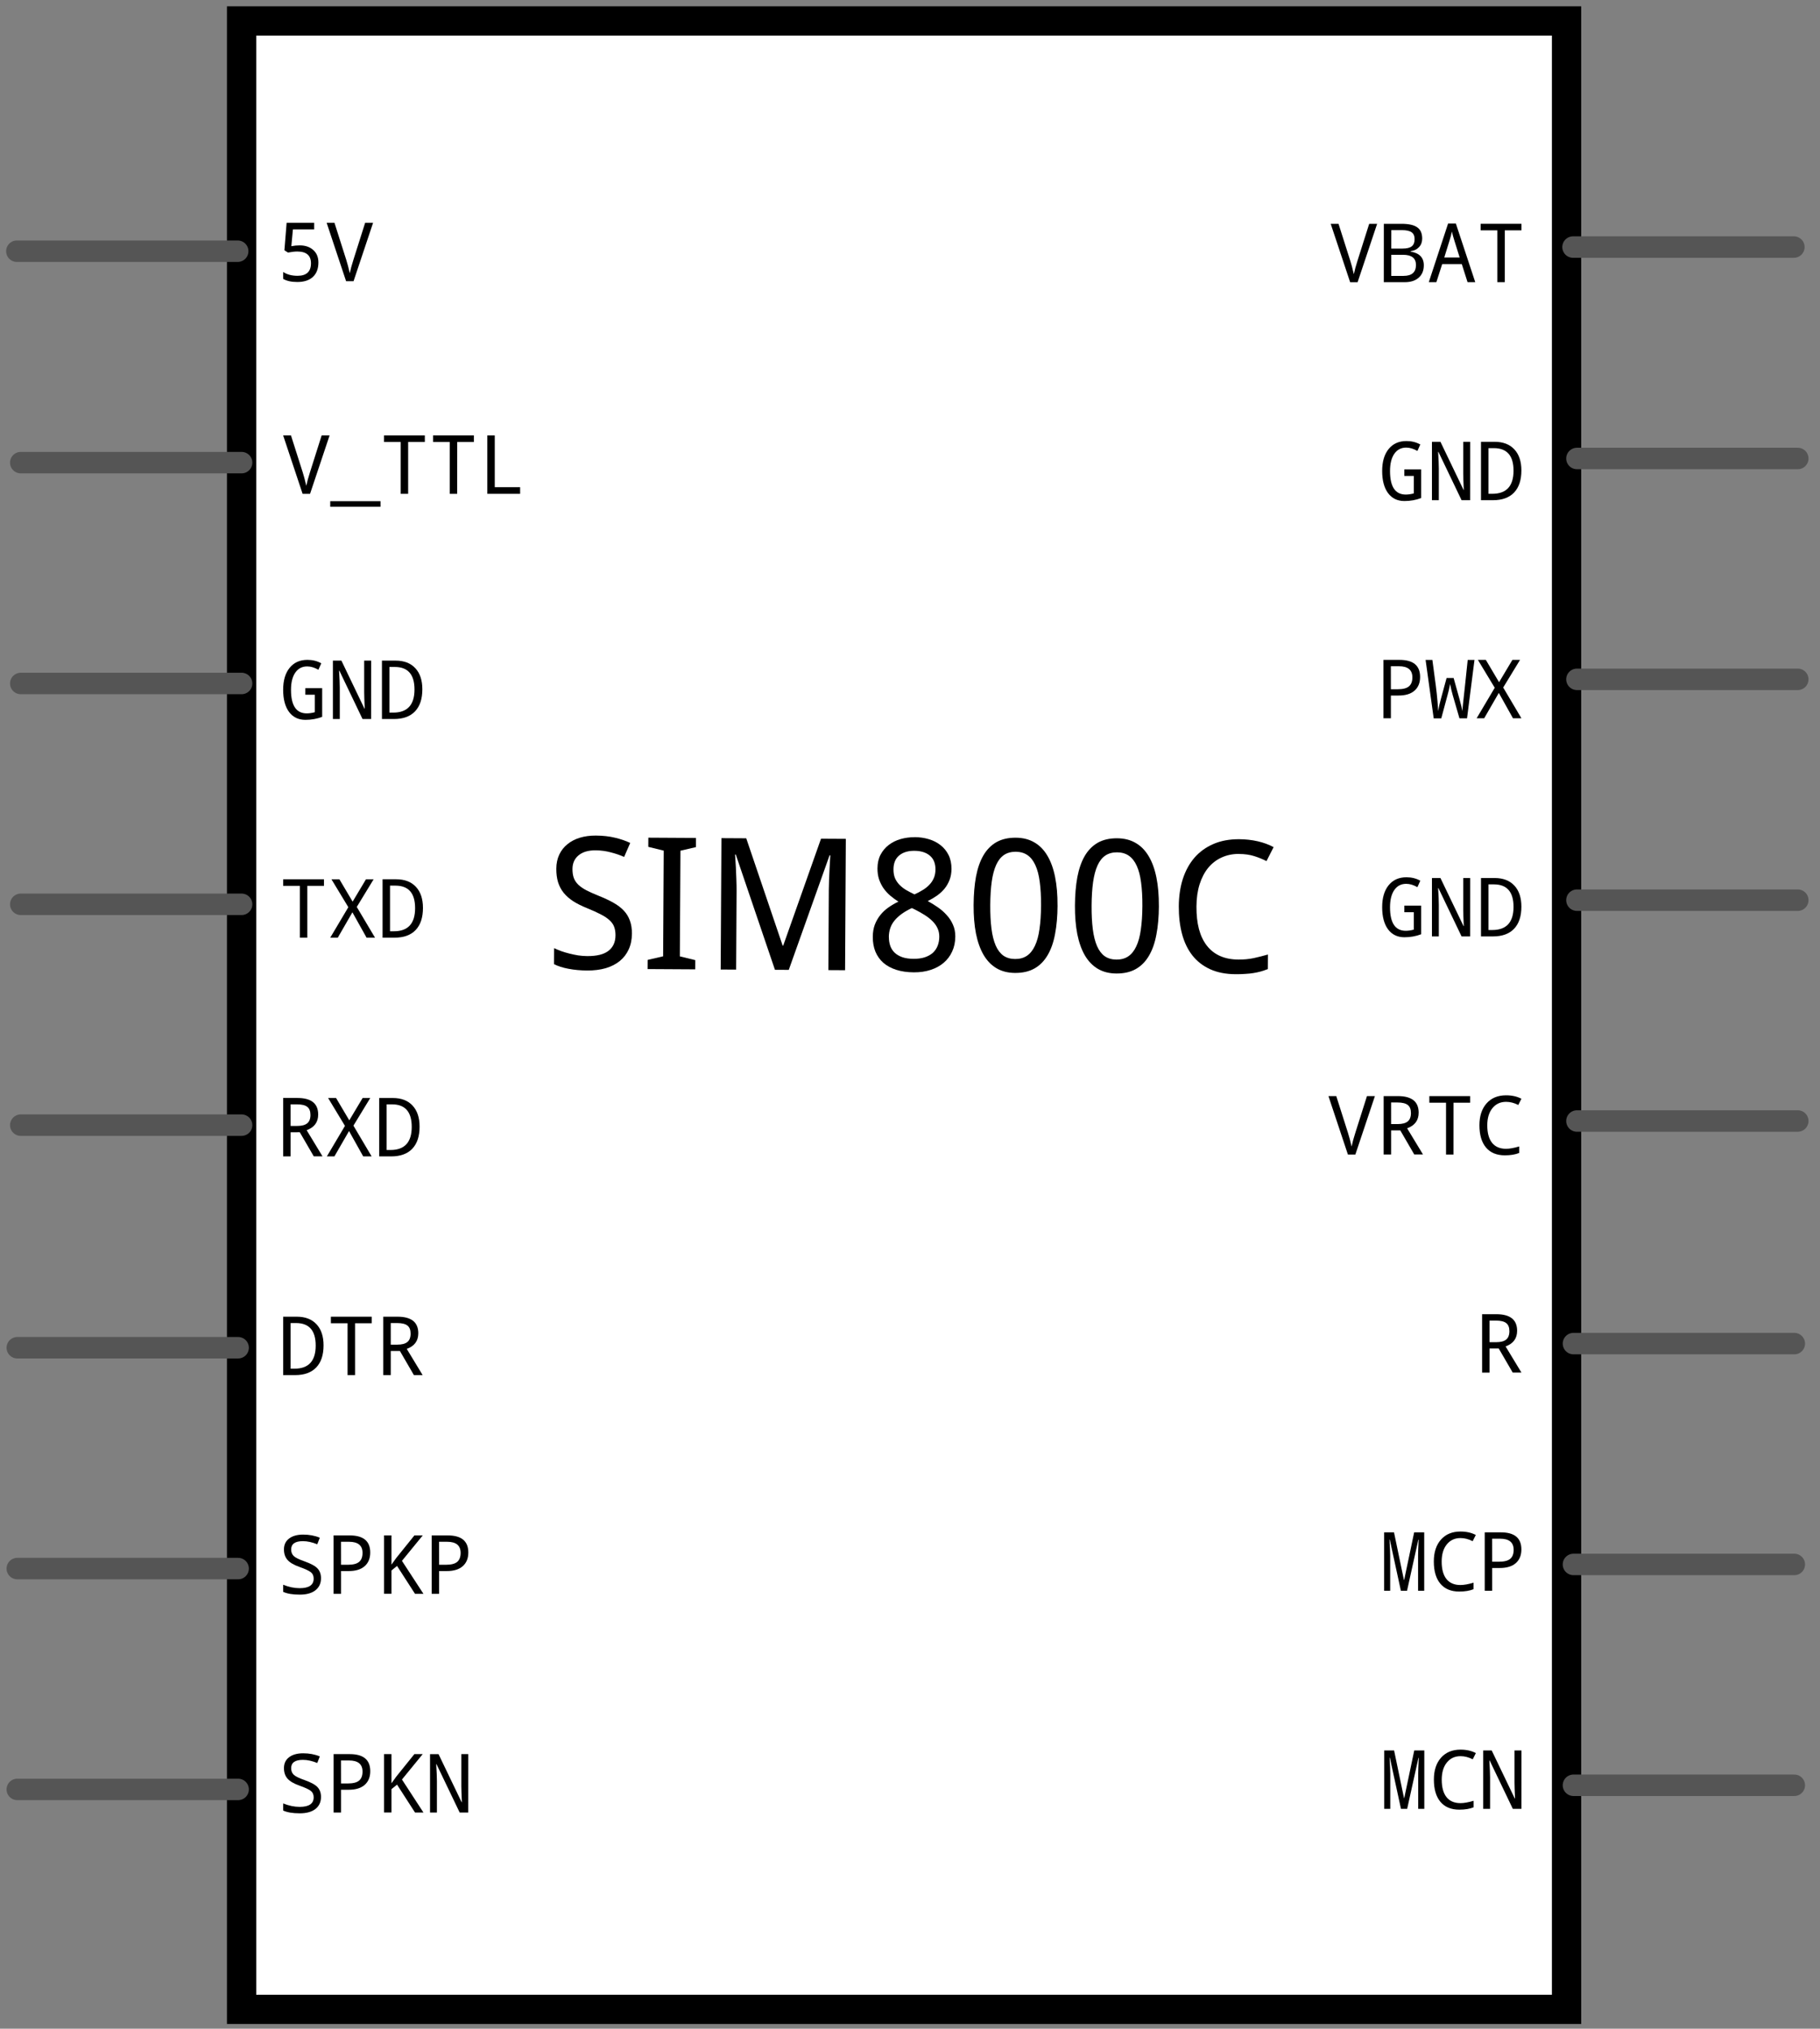 <?xml version="1.0" encoding="UTF-8" standalone="no"?>
<!-- Generator: Adobe Illustrator 15.0.2, SVG Export Plug-In . SVG Version: 6.00 Build 0)  -->

<svg
   xmlns:dc="http://purl.org/dc/elements/1.1/"
   xmlns:cc="http://creativecommons.org/ns#"
   xmlns:rdf="http://www.w3.org/1999/02/22-rdf-syntax-ns#"
   xmlns:svg="http://www.w3.org/2000/svg"
   xmlns="http://www.w3.org/2000/svg"
   xmlns:sodipodi="http://sodipodi.sourceforge.net/DTD/sodipodi-0.dtd"
   xmlns:inkscape="http://www.inkscape.org/namespaces/inkscape"
   version="1.2"
   id="Layer_1"
   x="0px"
   y="0px"
   width="15.7mm"
   height="17.5mm"
   viewBox="0 0 59.339 66.142"
   xml:space="preserve"
   sodipodi:docname="SIM800C_Schematic.svg"
   inkscape:version="0.92.4 (5da689c313, 2019-01-14)"><rect x="0" y="0" width="59.339" height="66.142" fill="#808080" stroke="none"/><defs
   id="defs109">
	
		
	
	
	
	
	

		
		
		
		
			
		
			
		
			
		
			
		
		
		
	
	
	
	
</defs><sodipodi:namedview
   pagecolor="#ffffff"
   bordercolor="#666666"
   borderopacity="1"
   objecttolerance="10"
   gridtolerance="10"
   guidetolerance="10"
   inkscape:pageopacity="0"
   inkscape:pageshadow="2"
   inkscape:window-width="1920"
   inkscape:window-height="1017"
   id="namedview107"
   showgrid="false"
   inkscape:snap-grids="false"
   inkscape:snap-to-guides="false"
   units="mm"
   inkscape:document-units="mm"
   showguides="true"
   inkscape:guide-bbox="true"
   inkscape:zoom="8.3164703"
   inkscape:cx="8.0659937"
   inkscape:cy="44.163795"
   inkscape:window-x="-8"
   inkscape:window-y="-8"
   inkscape:window-maximized="1"
   inkscape:current-layer="Layer_1"><sodipodi:guide
     position="22.245,78.399"
     orientation="0,1"
     id="guide1077"
     inkscape:locked="false" /></sodipodi:namedview>


<g
   id="g42"
   transform="translate(1.038,-27.134)">
			
				
		</g>
<g
   id="g2419"
   transform="translate(-0.361,-7.729)"><rect
     id="part_symbol"
     x="8.238"
     y="8.412"
     width="43.199"
     height="64.828"
     style="fill:#ffffff;stroke:#000000;stroke-width:0.955;stroke-linecap:round" /><g
     id="text101"
     style="font-size:6px;font-family:DroidSans"
     transform="rotate(0.325)"
     aria-label="SIM800C "><path
       id="path2190"
       style="font-size:6px;font-family:DroidSans"
       d="m 21.18,38.055 q 0,0.284 -0.103,0.51 -0.1,0.223 -0.287,0.378 -0.188,0.155 -0.457,0.237 -0.27,0.079 -0.606,0.079 -0.325,0 -0.609,-0.053 -0.281,-0.05 -0.472,-0.149 v -0.521 q 0.1,0.047 0.226,0.094 0.129,0.044 0.27,0.079 0.141,0.035 0.29,0.059 0.149,0.021 0.296,0.021 0.469,0 0.691,-0.176 0.226,-0.176 0.226,-0.504 0,-0.158 -0.044,-0.275 -0.041,-0.117 -0.149,-0.214 -0.105,-0.1 -0.284,-0.19 -0.179,-0.094 -0.451,-0.202 -0.261,-0.103 -0.454,-0.223 -0.19,-0.123 -0.316,-0.275 -0.123,-0.152 -0.185,-0.346 -0.059,-0.193 -0.059,-0.439 0,-0.258 0.094,-0.46 0.094,-0.202 0.264,-0.34 0.17,-0.141 0.404,-0.214 0.237,-0.073 0.521,-0.073 0.349,0 0.627,0.067 0.278,0.064 0.495,0.167 l -0.196,0.457 q -0.19,-0.085 -0.434,-0.146 -0.24,-0.064 -0.498,-0.064 -0.357,0 -0.554,0.167 -0.196,0.164 -0.196,0.445 0,0.167 0.044,0.29 0.044,0.12 0.146,0.22 0.103,0.097 0.27,0.185 0.17,0.085 0.416,0.182 0.267,0.105 0.466,0.217 0.202,0.111 0.337,0.252 0.135,0.141 0.202,0.325 0.07,0.185 0.07,0.437 z"
       inkscape:connector-curvature="0" /><path
       id="path2192"
       style="font-size:6px;font-family:DroidSans"
       d="M 23.251,39.201 H 21.698 v -0.299 l 0.504,-0.12 V 35.337 L 21.698,35.216 v -0.299 h 1.553 v 0.299 l -0.504,0.12 v 3.445 l 0.504,0.12 z"
       inkscape:connector-curvature="0" /><path
       id="path2194"
       style="font-size:6px;font-family:DroidSans"
       d="m 25.85,39.201 -1.298,-3.75 h -0.023 q 0.018,0.217 0.029,0.431 0.012,0.185 0.018,0.39 0.009,0.202 0.009,0.369 v 2.561 h -0.504 v -4.283 h 0.809 l 1.207,3.492 h 0.018 l 1.213,-3.492 h 0.809 v 4.283 h -0.545 v -2.599 q 0,-0.152 0.006,-0.349 0.006,-0.196 0.015,-0.375 0.012,-0.208 0.021,-0.422 h -0.023 l -1.31,3.744 z"
       inkscape:connector-curvature="0" /><path
       id="path2196"
       style="font-size:6px;font-family:DroidSans"
       d="m 30.379,34.85 q 0.246,0 0.463,0.064 0.22,0.064 0.384,0.193 0.167,0.129 0.264,0.322 0.097,0.193 0.097,0.451 0,0.196 -0.059,0.354 -0.059,0.158 -0.161,0.287 -0.103,0.126 -0.243,0.229 -0.141,0.1 -0.305,0.182 0.17,0.091 0.331,0.202 0.164,0.111 0.29,0.252 0.129,0.138 0.205,0.311 0.079,0.173 0.079,0.387 0,0.27 -0.1,0.489 -0.097,0.217 -0.275,0.369 -0.176,0.152 -0.425,0.234 -0.246,0.082 -0.545,0.082 -0.322,0 -0.574,-0.079 -0.249,-0.079 -0.422,-0.226 -0.17,-0.149 -0.261,-0.363 -0.088,-0.214 -0.088,-0.483 0,-0.22 0.064,-0.396 0.067,-0.176 0.179,-0.316 0.111,-0.141 0.264,-0.249 0.152,-0.108 0.322,-0.19 -0.144,-0.091 -0.27,-0.196 -0.126,-0.108 -0.22,-0.24 -0.091,-0.132 -0.146,-0.29 -0.053,-0.161 -0.053,-0.354 0,-0.255 0.097,-0.445 0.1,-0.193 0.267,-0.322 0.167,-0.129 0.384,-0.193 0.22,-0.064 0.457,-0.064 z m -0.82,3.264 q 0,0.155 0.047,0.287 0.047,0.129 0.146,0.223 0.1,0.091 0.252,0.144 0.152,0.05 0.363,0.05 0.205,0 0.36,-0.05 0.158,-0.053 0.264,-0.146 0.105,-0.097 0.158,-0.231 0.053,-0.135 0.053,-0.299 0,-0.152 -0.059,-0.275 -0.056,-0.123 -0.164,-0.229 -0.105,-0.105 -0.255,-0.199 -0.149,-0.094 -0.334,-0.185 l -0.088,-0.041 q -0.369,0.176 -0.557,0.404 -0.188,0.226 -0.188,0.548 z m 0.814,-2.818 q -0.311,0 -0.495,0.155 -0.182,0.155 -0.182,0.451 0,0.167 0.05,0.287 0.053,0.12 0.144,0.214 0.091,0.094 0.217,0.17 0.129,0.073 0.278,0.144 0.141,-0.064 0.264,-0.141 0.126,-0.076 0.217,-0.173 0.094,-0.097 0.146,-0.22 0.053,-0.123 0.053,-0.281 0,-0.296 -0.185,-0.451 -0.185,-0.155 -0.507,-0.155 z"
       inkscape:connector-curvature="0" /><path
       id="path2198"
       style="font-size:6px;font-family:DroidSans"
       d="m 35.052,37.053 q 0,0.519 -0.076,0.929 -0.073,0.41 -0.24,0.694 -0.164,0.284 -0.425,0.434 -0.261,0.149 -0.633,0.149 -0.346,0 -0.604,-0.149 -0.255,-0.149 -0.425,-0.434 -0.167,-0.284 -0.252,-0.694 -0.082,-0.41 -0.082,-0.929 0,-0.519 0.073,-0.929 0.076,-0.41 0.237,-0.691 0.164,-0.284 0.422,-0.434 0.261,-0.149 0.63,-0.149 0.349,0 0.606,0.149 0.258,0.146 0.428,0.431 0.17,0.281 0.255,0.691 0.085,0.41 0.085,0.932 z m -2.194,0 q 0,0.439 0.044,0.768 0.044,0.328 0.141,0.548 0.097,0.217 0.252,0.328 0.158,0.108 0.384,0.108 0.226,0 0.384,-0.108 0.158,-0.108 0.258,-0.325 0.103,-0.217 0.146,-0.545 0.047,-0.331 0.047,-0.773 0,-0.439 -0.047,-0.768 -0.044,-0.328 -0.146,-0.545 -0.1,-0.217 -0.258,-0.325 -0.158,-0.108 -0.384,-0.108 -0.226,0 -0.384,0.108 -0.155,0.108 -0.252,0.325 -0.097,0.217 -0.141,0.545 -0.044,0.328 -0.044,0.768 z"
       inkscape:connector-curvature="0" /><path
       id="path2200"
       style="font-size:6px;font-family:DroidSans"
       d="m 38.356,37.053 q 0,0.519 -0.076,0.929 -0.073,0.41 -0.24,0.694 -0.164,0.284 -0.425,0.434 -0.261,0.149 -0.633,0.149 -0.346,0 -0.604,-0.149 -0.255,-0.149 -0.425,-0.434 -0.167,-0.284 -0.252,-0.694 -0.082,-0.41 -0.082,-0.929 0,-0.519 0.073,-0.929 0.076,-0.41 0.237,-0.691 0.164,-0.284 0.422,-0.434 0.261,-0.149 0.63,-0.149 0.349,0 0.606,0.149 0.258,0.146 0.428,0.431 0.17,0.281 0.255,0.691 0.085,0.41 0.085,0.932 z m -2.194,0 q 0,0.439 0.044,0.768 0.044,0.328 0.141,0.548 0.097,0.217 0.252,0.328 0.158,0.108 0.384,0.108 0.226,0 0.384,-0.108 0.158,-0.108 0.258,-0.325 0.103,-0.217 0.146,-0.545 0.047,-0.331 0.047,-0.773 0,-0.439 -0.047,-0.768 -0.044,-0.328 -0.146,-0.545 -0.1,-0.217 -0.258,-0.325 -0.158,-0.108 -0.384,-0.108 -0.226,0 -0.384,0.108 -0.155,0.108 -0.252,0.325 -0.097,0.217 -0.141,0.545 -0.044,0.328 -0.044,0.768 z"
       inkscape:connector-curvature="0" /><path
       id="path2202"
       style="font-size:6px;font-family:DroidSans"
       d="m 40.961,35.337 q -0.313,0 -0.568,0.12 -0.255,0.117 -0.437,0.34 -0.179,0.223 -0.278,0.542 -0.097,0.319 -0.097,0.721 0,0.413 0.085,0.735 0.088,0.319 0.261,0.539 0.173,0.22 0.431,0.334 0.258,0.114 0.604,0.114 0.261,0 0.495,-0.05 0.234,-0.053 0.463,-0.12 v 0.475 q -0.114,0.044 -0.229,0.079 -0.114,0.032 -0.24,0.053 -0.123,0.021 -0.267,0.029 -0.141,0.012 -0.313,0.012 -0.48,0 -0.832,-0.158 -0.352,-0.158 -0.583,-0.448 -0.229,-0.29 -0.34,-0.697 -0.111,-0.407 -0.111,-0.902 0,-0.486 0.126,-0.891 0.129,-0.404 0.375,-0.694 0.249,-0.29 0.615,-0.451 0.366,-0.161 0.841,-0.161 0.316,0 0.604,0.064 0.287,0.064 0.519,0.188 l -0.229,0.457 q -0.185,-0.094 -0.401,-0.161 -0.217,-0.067 -0.492,-0.067 z"
       inkscape:connector-curvature="0" /></g><g
     id="g1036"><line
       x1="1.038"
       y1="30.012"
       x2="8.238"
       y2="30.012"
       id="line28"
       style="fill:none;stroke:#555555;stroke-width:0.7;stroke-linecap:round;stroke-linejoin:round" /><line
       x1="1.038"
       y1="22.812"
       x2="8.238"
       y2="22.812"
       id="line30"
       style="fill:none;stroke:#555555;stroke-width:0.7;stroke-linecap:round;stroke-linejoin:round" /><line
       x1="1.038"
       y1="44.412"
       x2="8.238"
       y2="44.412"
       id="line32"
       style="fill:none;stroke:#555555;stroke-width:0.7;stroke-linecap:round;stroke-linejoin:round" /><line
       x1="1.038"
       y1="37.212"
       x2="8.238"
       y2="37.212"
       id="line34"
       style="fill:none;stroke:#555555;stroke-width:0.7;stroke-linecap:round;stroke-linejoin:round" /><line
       x1="0.911"
       y1="15.919"
       x2="8.111"
       y2="15.919"
       id="line30-6"
       style="fill:none;stroke:#555555;stroke-width:0.7;stroke-linecap:round;stroke-linejoin:round" /><line
       x1="0.925"
       y1="51.669"
       x2="8.125"
       y2="51.669"
       id="line28-8"
       style="fill:none;stroke:#555555;stroke-width:0.7;stroke-linecap:round;stroke-linejoin:round" /><line
       x1="0.925"
       y1="66.069"
       x2="8.125"
       y2="66.069"
       id="line32-6"
       style="fill:none;stroke:#555555;stroke-width:0.7;stroke-linecap:round;stroke-linejoin:round" /><line
       x1="0.925"
       y1="58.869"
       x2="8.125"
       y2="58.869"
       id="line34-7"
       style="fill:none;stroke:#555555;stroke-width:0.7;stroke-linecap:round;stroke-linejoin:round" /></g><g
     id="g1036-0"
     transform="translate(50.737,-0.135)"><line
       x1="1.038"
       y1="30.012"
       x2="8.238"
       y2="30.012"
       id="line28-0"
       style="fill:none;stroke:#555555;stroke-width:0.7;stroke-linecap:round;stroke-linejoin:round" /><line
       x1="1.038"
       y1="22.812"
       x2="8.238"
       y2="22.812"
       id="line30-7"
       style="fill:none;stroke:#555555;stroke-width:0.7;stroke-linecap:round;stroke-linejoin:round" /><line
       x1="1.038"
       y1="44.412"
       x2="8.238"
       y2="44.412"
       id="line32-8"
       style="fill:none;stroke:#555555;stroke-width:0.7;stroke-linecap:round;stroke-linejoin:round" /><line
       x1="1.038"
       y1="37.212"
       x2="8.238"
       y2="37.212"
       id="line34-0"
       style="fill:none;stroke:#555555;stroke-width:0.7;stroke-linecap:round;stroke-linejoin:round" /><line
       x1="0.911"
       y1="15.919"
       x2="8.111"
       y2="15.919"
       id="line30-6-5"
       style="fill:none;stroke:#555555;stroke-width:0.7;stroke-linecap:round;stroke-linejoin:round" /><line
       x1="0.925"
       y1="51.669"
       x2="8.125"
       y2="51.669"
       id="line28-8-6"
       style="fill:none;stroke:#555555;stroke-width:0.7;stroke-linecap:round;stroke-linejoin:round" /><line
       x1="0.925"
       y1="66.069"
       x2="8.125"
       y2="66.069"
       id="line32-6-1"
       style="fill:none;stroke:#555555;stroke-width:0.7;stroke-linecap:round;stroke-linejoin:round" /><line
       x1="0.925"
       y1="58.869"
       x2="8.125"
       y2="58.869"
       id="line34-7-0"
       style="fill:none;stroke:#555555;stroke-width:0.7;stroke-linecap:round;stroke-linejoin:round" /></g><g
     transform="translate(-0.481)"
     id="g1277"><g
       id="text1081"
       style="font-style:normal;font-variant:normal;font-weight:normal;font-stretch:normal;font-size:2.667px;line-height:1.25;font-family:'Droid Sans Mono';-inkscape-font-specification:'Droid Sans Mono, Normal';font-variant-ligatures:normal;font-variant-caps:normal;font-variant-numeric:normal;font-feature-settings:normal;text-align:start;letter-spacing:0px;word-spacing:0px;writing-mode:lr-tb;text-anchor:start;fill:#000000;fill-opacity:1;stroke:none"
       aria-label="GND"><path
         id="path2205"
         d="m 46.629,23.032 h 0.549 v 0.934 q -0.254,0.098 -0.547,0.098 -0.341,0 -0.534,-0.259 -0.191,-0.26 -0.191,-0.721 0,-0.457 0.211,-0.716 0.211,-0.26 0.581,-0.26 0.25,0 0.451,0.112 l -0.094,0.211 q -0.19,-0.109 -0.365,-0.109 -0.25,0 -0.389,0.203 -0.139,0.202 -0.139,0.562 0,0.766 0.513,0.766 0.126,0 0.263,-0.038 V 23.245 h -0.309 z"
         inkscape:connector-curvature="0" /><path
         id="path2207"
         d="m 48.775,24.037 h -0.28 l -0.755,-1.576 h -0.01 q 0.023,0.361 0.023,0.543 v 1.033 H 47.529 V 22.133 h 0.277 l 0.753,1.568 h 0.008 q -0.018,-0.395 -0.018,-0.526 V 22.133 h 0.227 z"
         inkscape:connector-curvature="0" /><path
         id="path2209"
         d="M 49.128,24.037 V 22.133 h 0.445 q 0.413,0 0.642,0.246 0.23,0.246 0.23,0.688 0,0.47 -0.238,0.72 -0.238,0.25 -0.688,0.25 z m 0.243,-1.697 v 1.488 h 0.125 q 0.693,0 0.693,-0.754 0,-0.734 -0.642,-0.734 z"
         inkscape:connector-curvature="0" /></g><g
       id="text1081-4"
       style="font-style:normal;font-variant:normal;font-weight:normal;font-stretch:normal;font-size:2.667px;line-height:1.25;font-family:'Droid Sans Mono';-inkscape-font-specification:'Droid Sans Mono, Normal';font-variant-ligatures:normal;font-variant-caps:normal;font-variant-numeric:normal;font-feature-settings:normal;text-align:start;letter-spacing:0px;word-spacing:0px;writing-mode:lr-tb;text-anchor:start;fill:#000000;fill-opacity:1;stroke:none"
       aria-label="VBAT"><path
         id="path2212"
         d="m 45.483,15.026 h 0.259 l -0.637,1.904 h -0.243 l -0.634,-1.904 h 0.255 l 0.384,1.207 q 0.053,0.165 0.115,0.435 0.04,-0.189 0.121,-0.443 z"
         inkscape:connector-curvature="0" /><path
         id="path2214"
         d="m 45.96,15.026 h 0.573 q 0.357,0 0.517,0.115 0.161,0.113 0.161,0.367 0,0.167 -0.103,0.277 -0.102,0.111 -0.276,0.134 v 0.013 q 0.432,0.07 0.432,0.445 0,0.258 -0.167,0.405 -0.165,0.147 -0.452,0.147 h -0.686 z m 0.243,0.807 h 0.37 q 0.203,0 0.296,-0.072 0.094,-0.072 0.094,-0.237 0,-0.156 -0.1,-0.224 -0.099,-0.068 -0.315,-0.068 h -0.344 z m 0,0.203 v 0.688 h 0.4 q 0.405,0 0.405,-0.357 0,-0.331 -0.422,-0.331 z"
         inkscape:connector-curvature="0" /><path
         id="path2216"
         d="m 48.69,16.929 -0.188,-0.59 h -0.639 l -0.19,0.59 h -0.247 l 0.629,-1.911 h 0.254 l 0.632,1.911 z m -0.257,-0.805 -0.173,-0.552 q -0.051,-0.161 -0.081,-0.294 -0.026,0.129 -0.06,0.238 l -0.188,0.608 z"
         inkscape:connector-curvature="0" /><path
         id="path2218"
         d="m 49.903,16.929 h -0.243 v -1.69 h -0.544 v -0.214 h 1.331 v 0.214 h -0.543 z"
         inkscape:connector-curvature="0" /></g><g
       id="text1081-6"
       style="font-style:normal;font-variant:normal;font-weight:normal;font-stretch:normal;font-size:2.667px;line-height:1.25;font-family:'Droid Sans Mono';-inkscape-font-specification:'Droid Sans Mono, Normal';font-variant-ligatures:normal;font-variant-caps:normal;font-variant-numeric:normal;font-feature-settings:normal;text-align:start;letter-spacing:0px;word-spacing:0px;writing-mode:lr-tb;text-anchor:start;fill:#000000;fill-opacity:1;stroke:none"
       aria-label="PWX"><path
         id="path2221"
         d="m 46.19,30.406 v 0.741 h -0.242 v -1.904 h 0.526 q 0.669,0 0.669,0.557 0,0.285 -0.181,0.445 -0.18,0.16 -0.523,0.16 z m 0,-0.206 h 0.221 q 0.258,0 0.368,-0.094 0.112,-0.094 0.112,-0.293 0,-0.363 -0.44,-0.363 h -0.262 z"
         inkscape:connector-curvature="0" /><path
         id="path2223"
         d="m 48.006,29.835 h 0.23 l 0.189,0.678 q 0.079,0.285 0.094,0.4 0.003,-0.069 0.085,-0.806 l 0.091,-0.863 h 0.221 l -0.243,1.904 h -0.247 l -0.219,-0.755 q -0.052,-0.18 -0.086,-0.367 -0.042,0.225 -0.085,0.37 l -0.203,0.753 h -0.247 l -0.264,-1.904 h 0.221 l 0.115,0.863 q 0.03,0.229 0.052,0.492 0.022,0.263 0.022,0.314 0.031,-0.197 0.091,-0.406 z"
         inkscape:connector-curvature="0" /><path
         id="path2225"
         d="m 50.446,31.147 h -0.275 l -0.462,-0.827 -0.477,0.827 h -0.246 l 0.59,-0.995 -0.549,-0.909 h 0.259 l 0.431,0.728 0.435,-0.728 h 0.249 l -0.549,0.901 z"
         inkscape:connector-curvature="0" /></g><g
       id="text1081-6-7"
       style="font-style:normal;font-variant:normal;font-weight:normal;font-stretch:normal;font-size:2.667px;line-height:1.25;font-family:'Droid Sans Mono';-inkscape-font-specification:'Droid Sans Mono, Normal';font-variant-ligatures:normal;font-variant-caps:normal;font-variant-numeric:normal;font-feature-settings:normal;text-align:start;letter-spacing:0px;word-spacing:0px;writing-mode:lr-tb;text-anchor:start;fill:#000000;fill-opacity:1;stroke:none"
       aria-label="GND"><path
         id="path2228"
         d="m 46.629,37.254 h 0.549 v 0.934 q -0.254,0.098 -0.547,0.098 -0.341,0 -0.534,-0.259 -0.191,-0.26 -0.191,-0.721 0,-0.457 0.211,-0.716 0.211,-0.26 0.581,-0.26 0.25,0 0.451,0.112 l -0.094,0.211 q -0.19,-0.109 -0.365,-0.109 -0.25,0 -0.389,0.203 -0.139,0.202 -0.139,0.562 0,0.766 0.513,0.766 0.126,0 0.263,-0.038 v -0.568 h -0.309 z"
         inkscape:connector-curvature="0" /><path
         id="path2230"
         d="m 48.775,38.259 h -0.28 l -0.755,-1.576 h -0.01 q 0.023,0.361 0.023,0.543 v 1.033 h -0.224 v -1.904 h 0.277 l 0.753,1.568 h 0.008 q -0.018,-0.395 -0.018,-0.526 v -1.042 h 0.227 z"
         inkscape:connector-curvature="0" /><path
         id="path2232"
         d="m 49.128,38.259 v -1.904 h 0.445 q 0.413,0 0.642,0.246 0.23,0.246 0.23,0.688 0,0.47 -0.238,0.72 -0.238,0.25 -0.688,0.25 z m 0.243,-1.697 v 1.488 h 0.125 q 0.693,0 0.693,-0.754 0,-0.734 -0.642,-0.734 z"
         inkscape:connector-curvature="0" /></g><g
       id="text1081-6-7-7"
       style="font-style:normal;font-variant:normal;font-weight:normal;font-stretch:normal;font-size:2.667px;line-height:1.25;font-family:'Droid Sans Mono';-inkscape-font-specification:'Droid Sans Mono, Normal';font-variant-ligatures:normal;font-variant-caps:normal;font-variant-numeric:normal;font-feature-settings:normal;text-align:start;letter-spacing:0px;word-spacing:0px;writing-mode:lr-tb;text-anchor:start;fill:#000000;fill-opacity:1;stroke:none"
       inkscape:transform-center-x="-3.8477862"
       aria-label="VRTC"><path
         id="path2235"
         d="m 45.41,43.466 h 0.259 l -0.637,1.904 h -0.243 l -0.634,-1.904 h 0.255 l 0.384,1.207 q 0.053,0.165 0.115,0.435 0.04,-0.189 0.121,-0.443 z"
         inkscape:connector-curvature="0" /><path
         id="path2237"
         d="m 46.197,44.583 v 0.786 h -0.243 v -1.904 h 0.465 q 0.677,0 0.677,0.54 0,0.374 -0.376,0.51 l 0.517,0.853 h -0.285 l -0.456,-0.786 z m 0,-0.206 h 0.214 q 0.223,0 0.328,-0.086 0.105,-0.086 0.105,-0.273 0,-0.184 -0.104,-0.264 -0.104,-0.081 -0.336,-0.081 h -0.207 z"
         inkscape:connector-curvature="0" /><path
         id="path2239"
         d="m 48.231,45.37 h -0.243 V 43.68 h -0.544 v -0.214 h 1.331 v 0.214 h -0.543 z"
         inkscape:connector-curvature="0" /><path
         id="path2241"
         d="m 50.373,45.108 v 0.211 q -0.19,0.077 -0.466,0.077 -0.402,0 -0.616,-0.255 -0.214,-0.255 -0.214,-0.725 0,-0.451 0.233,-0.714 0.233,-0.263 0.637,-0.263 0.286,0 0.499,0.112 l -0.102,0.203 q -0.201,-0.102 -0.397,-0.102 -0.28,0 -0.447,0.207 -0.167,0.206 -0.167,0.559 0,0.374 0.156,0.57 0.156,0.195 0.457,0.195 0.169,0 0.426,-0.076 z"
         inkscape:connector-curvature="0" /></g><g
       id="text1081-6-7-7-5"
       style="font-style:normal;font-variant:normal;font-weight:normal;font-stretch:normal;font-size:2.667px;line-height:1.25;font-family:'Droid Sans Mono';-inkscape-font-specification:'Droid Sans Mono, Normal';font-variant-ligatures:normal;font-variant-caps:normal;font-variant-numeric:normal;font-feature-settings:normal;text-align:start;letter-spacing:0px;word-spacing:0px;writing-mode:lr-tb;text-anchor:start;fill:#000000;fill-opacity:1;stroke:none"
       inkscape:transform-center-x="-3.8477862"
       aria-label="R"><path
         id="path2244"
         d="m 49.407,51.694 v 0.786 h -0.243 v -1.904 h 0.465 q 0.677,0 0.677,0.54 0,0.374 -0.376,0.51 l 0.517,0.853 h -0.285 l -0.456,-0.786 z m 0,-0.206 h 0.214 q 0.223,0 0.328,-0.086 0.105,-0.086 0.105,-0.273 0,-0.184 -0.104,-0.264 -0.104,-0.081 -0.336,-0.081 H 49.407 Z"
         inkscape:connector-curvature="0" /></g><g
       id="text1081-6-7-7-5-1"
       style="font-style:normal;font-variant:normal;font-weight:normal;font-stretch:normal;font-size:2.667px;line-height:1.25;font-family:'Droid Sans Mono';-inkscape-font-specification:'Droid Sans Mono, Normal';font-variant-ligatures:normal;font-variant-caps:normal;font-variant-numeric:normal;font-feature-settings:normal;text-align:start;letter-spacing:0px;word-spacing:0px;writing-mode:lr-tb;text-anchor:start;fill:#000000;fill-opacity:1;stroke:none"
       inkscape:transform-center-x="-3.8477862"
       aria-label="MCP"><path
         id="path2247"
         d="m 46.516,59.592 -0.362,-1.667 h -0.01 q 0.023,0.346 0.023,0.529 v 1.138 h -0.197 v -1.904 h 0.322 l 0.323,1.552 h 0.008 l 0.326,-1.552 h 0.328 v 1.904 H 47.077 V 58.437 q 0,-0.133 0.018,-0.509 h -0.01 l -0.368,1.664 z"
         inkscape:connector-curvature="0" /><path
         id="path2249"
         d="m 48.886,59.33 v 0.211 q -0.19,0.077 -0.466,0.077 -0.402,0 -0.616,-0.255 -0.214,-0.255 -0.214,-0.725 0,-0.451 0.233,-0.714 0.233,-0.263 0.637,-0.263 0.286,0 0.499,0.112 l -0.102,0.203 q -0.201,-0.102 -0.397,-0.102 -0.28,0 -0.447,0.207 -0.167,0.206 -0.167,0.559 0,0.374 0.156,0.57 0.156,0.195 0.457,0.195 0.169,0 0.426,-0.076 z"
         inkscape:connector-curvature="0" /><path
         id="path2251"
         d="m 49.492,58.851 v 0.741 H 49.25 v -1.904 h 0.526 q 0.669,0 0.669,0.557 0,0.285 -0.181,0.445 -0.18,0.16 -0.523,0.16 z m 0,-0.206 h 0.221 q 0.258,0 0.368,-0.094 0.112,-0.094 0.112,-0.293 0,-0.363 -0.44,-0.363 h -0.262 z"
         inkscape:connector-curvature="0" /></g><g
       id="text1081-6-7-7-5-1-4"
       style="font-style:normal;font-variant:normal;font-weight:normal;font-stretch:normal;font-size:2.667px;line-height:1.25;font-family:'Droid Sans Mono';-inkscape-font-specification:'Droid Sans Mono, Normal';font-variant-ligatures:normal;font-variant-caps:normal;font-variant-numeric:normal;font-feature-settings:normal;text-align:start;letter-spacing:0px;word-spacing:0px;writing-mode:lr-tb;text-anchor:start;fill:#000000;fill-opacity:1;stroke:none"
       inkscape:transform-center-x="-3.8477862"
       aria-label="MCN"><path
         id="path2254"
         d="M 46.519,66.703 46.157,65.036 h -0.01 q 0.023,0.346 0.023,0.529 v 1.138 h -0.197 v -1.904 h 0.322 l 0.323,1.552 h 0.008 l 0.326,-1.552 h 0.328 v 1.904 h -0.199 v -1.155 q 0,-0.133 0.018,-0.509 h -0.01 l -0.368,1.664 z"
         inkscape:connector-curvature="0" /><path
         id="path2256"
         d="m 48.888,66.441 v 0.211 q -0.19,0.077 -0.466,0.077 -0.402,0 -0.616,-0.255 -0.214,-0.255 -0.214,-0.725 0,-0.451 0.233,-0.714 0.233,-0.263 0.637,-0.263 0.286,0 0.499,0.112 l -0.102,0.203 q -0.201,-0.102 -0.397,-0.102 -0.28,0 -0.447,0.207 -0.167,0.206 -0.167,0.559 0,0.374 0.156,0.57 0.156,0.195 0.457,0.195 0.169,0 0.426,-0.076 z"
         inkscape:connector-curvature="0" /><path
         id="path2258"
         d="m 50.446,66.703 h -0.28 l -0.755,-1.576 h -0.01 q 0.023,0.361 0.023,0.543 v 1.033 H 49.2 v -1.904 h 0.277 l 0.753,1.568 h 0.008 q -0.018,-0.395 -0.018,-0.526 v -1.042 h 0.227 z"
         inkscape:connector-curvature="0" /></g></g><g
     id="g1435"><g
       id="text1081-4-0"
       style="font-style:normal;font-variant:normal;font-weight:normal;font-stretch:normal;font-size:2.667px;line-height:1.25;font-family:'Droid Sans Mono';-inkscape-font-specification:'Droid Sans Mono, Normal';font-variant-ligatures:normal;font-variant-caps:normal;font-variant-numeric:normal;font-feature-settings:normal;text-align:start;letter-spacing:0px;word-spacing:0px;writing-mode:lr-tb;text-anchor:start;fill:#000000;fill-opacity:1;stroke:none"
       aria-label="5V"><path
         id="path2261"
         d="m 9.593,16.82 v -0.224 q 0.188,0.125 0.469,0.125 0.438,0 0.438,-0.409 0,-0.383 -0.448,-0.383 -0.116,0 -0.301,0.034 l -0.117,-0.074 0.072,-0.896 h 0.898 v 0.216 H 9.911 l -0.051,0.546 q 0.139,-0.026 0.272,-0.026 0.273,0 0.441,0.15 0.169,0.148 0.169,0.408 0,0.305 -0.18,0.471 -0.18,0.165 -0.507,0.165 -0.292,0 -0.464,-0.103 z"
         inkscape:connector-curvature="0" /><path
         id="path2263"
         d="m 12.266,14.993 h 0.259 l -0.637,1.904 h -0.243 l -0.634,-1.904 h 0.255 l 0.384,1.207 q 0.053,0.165 0.115,0.435 0.04,-0.189 0.121,-0.443 z"
         inkscape:connector-curvature="0" /></g><g
       id="text1081-4-0-3"
       style="font-style:normal;font-variant:normal;font-weight:normal;font-stretch:normal;font-size:2.667px;line-height:1.25;font-family:'Droid Sans Mono';-inkscape-font-specification:'Droid Sans Mono, Normal';font-variant-ligatures:normal;font-variant-caps:normal;font-variant-numeric:normal;font-feature-settings:normal;text-align:start;letter-spacing:0px;word-spacing:0px;writing-mode:lr-tb;text-anchor:start;fill:#000000;fill-opacity:1;stroke:none"
       aria-label="V_TTL"><path
         id="path2266"
         d="m 10.848,21.925 h 0.259 l -0.637,1.904 h -0.243 L 9.593,21.925 h 0.255 l 0.384,1.207 q 0.053,0.165 0.115,0.435 0.04,-0.189 0.121,-0.443 z"
         inkscape:connector-curvature="0" /><path
         id="path2268"
         d="m 12.767,24.251 h -1.639 v -0.182 h 1.639 z"
         inkscape:connector-curvature="0" /><path
         id="path2270"
         d="M 13.668,23.829 H 13.425 V 22.139 H 12.881 v -0.214 h 1.331 v 0.214 H 13.668 Z"
         inkscape:connector-curvature="0" /><path
         id="path2272"
         d="m 15.267,23.829 h -0.243 v -1.69 h -0.544 v -0.214 h 1.331 v 0.214 h -0.543 z"
         inkscape:connector-curvature="0" /><path
         id="path2274"
         d="m 16.249,23.829 v -1.904 h 0.243 v 1.688 h 0.827 v 0.216 z"
         inkscape:connector-curvature="0" /></g><g
       id="text1081-4-0-3-5"
       style="font-style:normal;font-variant:normal;font-weight:normal;font-stretch:normal;font-size:2.667px;line-height:1.25;font-family:'Droid Sans Mono';-inkscape-font-specification:'Droid Sans Mono, Normal';font-variant-ligatures:normal;font-variant-caps:normal;font-variant-numeric:normal;font-feature-settings:normal;text-align:start;letter-spacing:0px;word-spacing:0px;writing-mode:lr-tb;text-anchor:start;fill:#000000;fill-opacity:1;stroke:none"
       aria-label="GND"><path
         id="path2277"
         d="m 10.316,30.166 h 0.549 v 0.934 q -0.254,0.098 -0.547,0.098 -0.341,0 -0.534,-0.259 -0.191,-0.26 -0.191,-0.721 0,-0.457 0.211,-0.716 0.211,-0.26 0.581,-0.26 0.25,0 0.451,0.112 l -0.094,0.211 q -0.19,-0.109 -0.365,-0.109 -0.25,0 -0.389,0.203 -0.139,0.202 -0.139,0.562 0,0.766 0.513,0.766 0.126,0 0.263,-0.038 V 30.379 h -0.309 z"
         inkscape:connector-curvature="0" /><path
         id="path2279"
         d="m 12.461,31.171 h -0.28 l -0.755,-1.576 h -0.01 q 0.023,0.361 0.023,0.543 v 1.033 h -0.224 v -1.904 h 0.277 l 0.753,1.568 h 0.008 q -0.018,-0.395 -0.018,-0.526 v -1.042 h 0.227 z"
         inkscape:connector-curvature="0" /><path
         id="path2281"
         d="m 12.814,31.171 v -1.904 h 0.445 q 0.413,0 0.642,0.246 0.23,0.246 0.23,0.688 0,0.47 -0.238,0.72 -0.238,0.25 -0.688,0.25 z m 0.243,-1.697 v 1.488 h 0.125 q 0.693,0 0.693,-0.754 0,-0.734 -0.642,-0.734 z"
         inkscape:connector-curvature="0" /></g><g
       id="text1081-4-0-3-5-7"
       style="font-style:normal;font-variant:normal;font-weight:normal;font-stretch:normal;font-size:2.667px;line-height:1.25;font-family:'Droid Sans Mono';-inkscape-font-specification:'Droid Sans Mono, Normal';font-variant-ligatures:normal;font-variant-caps:normal;font-variant-numeric:normal;font-feature-settings:normal;text-align:start;letter-spacing:0px;word-spacing:0px;writing-mode:lr-tb;text-anchor:start;fill:#000000;fill-opacity:1;stroke:none"
       aria-label="TXD"><path
         id="path2284"
         d="M 10.381,38.3 H 10.137 V 36.61 H 9.593 v -0.214 h 1.331 v 0.214 H 10.381 Z"
         inkscape:connector-curvature="0" /><path
         id="path2286"
         d="m 12.588,38.3 h -0.275 l -0.462,-0.827 -0.477,0.827 H 11.128 L 11.718,37.306 11.168,36.397 h 0.259 l 0.431,0.728 0.435,-0.728 h 0.249 l -0.549,0.901 z"
         inkscape:connector-curvature="0" /><path
         id="path2288"
         d="m 12.834,38.3 v -1.904 h 0.445 q 0.413,0 0.642,0.246 0.23,0.246 0.23,0.688 0,0.47 -0.238,0.72 -0.238,0.25 -0.688,0.25 z m 0.243,-1.697 v 1.488 h 0.125 q 0.693,0 0.693,-0.754 0,-0.734 -0.642,-0.734 z"
         inkscape:connector-curvature="0" /></g><g
       id="text1081-4-0-3-5-7-1"
       style="font-style:normal;font-variant:normal;font-weight:normal;font-stretch:normal;font-size:2.667px;line-height:1.25;font-family:'Droid Sans Mono';-inkscape-font-specification:'Droid Sans Mono, Normal';font-variant-ligatures:normal;font-variant-caps:normal;font-variant-numeric:normal;font-feature-settings:normal;text-align:start;letter-spacing:0px;word-spacing:0px;writing-mode:lr-tb;text-anchor:start;fill:#000000;fill-opacity:1;stroke:none"
       inkscape:transform-center-y="-10.46117"
       inkscape:transform-center-x="-0.36072996"
       aria-label="RXD"><path
         id="path2291"
         d="m 9.836,44.644 v 0.786 H 9.593 v -1.904 h 0.465 q 0.677,0 0.677,0.54 0,0.374 -0.376,0.51 l 0.517,0.853 h -0.285 l -0.456,-0.786 z m 0,-0.206 h 0.214 q 0.223,0 0.328,-0.086 0.105,-0.086 0.105,-0.273 0,-0.184 -0.104,-0.264 -0.104,-0.081 -0.336,-0.081 H 9.836 Z"
         inkscape:connector-curvature="0" /><path
         id="path2293"
         d="m 12.478,45.431 h -0.275 l -0.462,-0.827 -0.477,0.827 h -0.246 l 0.59,-0.995 -0.549,-0.909 h 0.259 l 0.431,0.728 0.435,-0.728 h 0.249 l -0.549,0.901 z"
         inkscape:connector-curvature="0" /><path
         id="path2295"
         d="m 12.724,45.431 v -1.904 h 0.445 q 0.413,0 0.642,0.246 0.23,0.246 0.23,0.688 0,0.47 -0.238,0.72 -0.238,0.25 -0.688,0.25 z m 0.243,-1.697 V 45.222 h 0.125 q 0.693,0 0.693,-0.754 0,-0.734 -0.642,-0.734 z"
         inkscape:connector-curvature="0" /></g><g
       id="text1081-4-0-3-5-7-1-7"
       style="font-style:normal;font-variant:normal;font-weight:normal;font-stretch:normal;font-size:2.667px;line-height:1.25;font-family:'Droid Sans Mono';-inkscape-font-specification:'Droid Sans Mono, Normal';font-variant-ligatures:normal;font-variant-caps:normal;font-variant-numeric:normal;font-feature-settings:normal;text-align:start;letter-spacing:0px;word-spacing:0px;writing-mode:lr-tb;text-anchor:start;fill:#000000;fill-opacity:1;stroke:none"
       inkscape:transform-center-y="-10.46117"
       inkscape:transform-center-x="-0.36072996"
       aria-label="DTR"><path
         id="path2298"
         d="M 9.593,52.561 V 50.657 h 0.445 q 0.413,0 0.642,0.246 0.23,0.246 0.23,0.688 0,0.47 -0.238,0.72 -0.238,0.25 -0.688,0.25 z m 0.243,-1.697 v 1.488 h 0.125 q 0.693,0 0.693,-0.754 0,-0.734 -0.642,-0.734 z"
         inkscape:connector-curvature="0" /><path
         id="path2300"
         d="M 11.937,52.561 H 11.693 V 50.871 H 11.149 V 50.657 h 1.331 v 0.214 H 11.937 Z"
         inkscape:connector-curvature="0" /><path
         id="path2302"
         d="m 13.101,51.774 v 0.786 H 12.857 V 50.657 h 0.465 q 0.677,0 0.677,0.54 0,0.374 -0.376,0.51 l 0.517,0.853 h -0.285 l -0.456,-0.786 z m 0,-0.206 h 0.214 q 0.223,0 0.328,-0.086 0.105,-0.086 0.105,-0.273 0,-0.184 -0.104,-0.264 -0.104,-0.081 -0.336,-0.081 h -0.207 z"
         inkscape:connector-curvature="0" /></g><g
       id="text1081-4-0-3-5-7-1-7-5"
       style="font-style:normal;font-variant:normal;font-weight:normal;font-stretch:normal;font-size:2.667px;line-height:1.25;font-family:'Droid Sans Mono';-inkscape-font-specification:'Droid Sans Mono, Normal';font-variant-ligatures:normal;font-variant-caps:normal;font-variant-numeric:normal;font-feature-settings:normal;text-align:start;letter-spacing:0px;word-spacing:0px;writing-mode:lr-tb;text-anchor:start;fill:#000000;fill-opacity:1;stroke:none"
       inkscape:transform-center-y="-10.46117"
       inkscape:transform-center-x="-0.36072996"
       aria-label="SPKN"><path
         id="path2305"
         d="m 9.593,66.758 v -0.232 q 0.275,0.112 0.539,0.112 0.456,0 0.456,-0.312 0,-0.135 -0.092,-0.208 -0.091,-0.073 -0.371,-0.173 -0.271,-0.095 -0.389,-0.227 -0.117,-0.133 -0.117,-0.344 0,-0.227 0.167,-0.354 0.168,-0.129 0.46,-0.129 0.298,0 0.542,0.102 l -0.083,0.214 q -0.251,-0.102 -0.469,-0.102 -0.382,0 -0.382,0.272 0,0.133 0.085,0.214 0.086,0.081 0.353,0.173 0.32,0.115 0.427,0.237 0.108,0.121 0.108,0.312 0,0.25 -0.181,0.393 -0.18,0.142 -0.512,0.142 -0.345,0 -0.539,-0.09 z"
         inkscape:connector-curvature="0" /><path
         id="path2307"
         d="m 11.48,66.081 v 0.741 h -0.242 v -1.904 h 0.526 q 0.669,0 0.669,0.557 0,0.285 -0.181,0.445 -0.18,0.16 -0.523,0.16 z m 0,-0.206 h 0.221 q 0.258,0 0.368,-0.094 0.112,-0.094 0.112,-0.293 0,-0.363 -0.44,-0.363 h -0.262 z"
         inkscape:connector-curvature="0" /><path
         id="path2309"
         d="m 14.167,66.822 h -0.275 l -0.586,-0.909 -0.182,0.148 v 0.76 h -0.242 v -1.904 h 0.242 v 0.952 l 0.158,-0.219 0.59,-0.733 h 0.272 l -0.678,0.829 z"
         inkscape:connector-curvature="0" /><path
         id="path2311"
         d="M 15.628,66.822 H 15.348 L 14.593,65.247 h -0.01 q 0.023,0.361 0.023,0.543 v 1.033 h -0.224 v -1.904 h 0.277 L 15.412,66.486 h 0.008 q -0.018,-0.395 -0.018,-0.526 v -1.042 h 0.227 z"
         inkscape:connector-curvature="0" /></g><g
       id="text1081-4-0-3-5-7-1-7-5-5"
       style="font-style:normal;font-variant:normal;font-weight:normal;font-stretch:normal;font-size:2.667px;line-height:1.25;font-family:'Droid Sans Mono';-inkscape-font-specification:'Droid Sans Mono, Normal';font-variant-ligatures:normal;font-variant-caps:normal;font-variant-numeric:normal;font-feature-settings:normal;text-align:start;letter-spacing:0px;word-spacing:0px;writing-mode:lr-tb;text-anchor:start;fill:#000000;fill-opacity:1;stroke:none"
       inkscape:transform-center-y="-10.46117"
       inkscape:transform-center-x="-0.36072996"
       aria-label="SPKP"><path
         id="path2314"
         d="m 9.593,59.628 v -0.232 q 0.275,0.112 0.539,0.112 0.456,0 0.456,-0.312 0,-0.135 -0.092,-0.208 -0.091,-0.073 -0.371,-0.173 -0.271,-0.095 -0.389,-0.227 -0.117,-0.133 -0.117,-0.344 0,-0.227 0.167,-0.354 0.168,-0.129 0.46,-0.129 0.298,0 0.542,0.102 l -0.083,0.214 q -0.251,-0.102 -0.469,-0.102 -0.382,0 -0.382,0.272 0,0.133 0.085,0.214 0.086,0.081 0.353,0.173 0.32,0.115 0.427,0.237 0.108,0.121 0.108,0.312 0,0.25 -0.181,0.393 -0.18,0.142 -0.512,0.142 -0.345,0 -0.539,-0.09 z"
         inkscape:connector-curvature="0" /><path
         id="path2316"
         d="m 11.48,58.951 v 0.741 H 11.237 V 57.788 h 0.526 q 0.669,0 0.669,0.557 0,0.285 -0.181,0.445 -0.18,0.16 -0.523,0.16 z m 0,-0.206 h 0.221 q 0.258,0 0.368,-0.094 0.112,-0.094 0.112,-0.293 0,-0.363 -0.44,-0.363 h -0.262 z"
         inkscape:connector-curvature="0" /><path
         id="path2318"
         d="m 14.167,59.692 h -0.275 l -0.586,-0.909 -0.182,0.148 v 0.76 H 12.882 V 57.788 h 0.242 v 0.952 l 0.158,-0.219 0.59,-0.733 h 0.272 l -0.678,0.829 z"
         inkscape:connector-curvature="0" /><path
         id="path2320"
         d="m 14.678,58.951 v 0.741 H 14.435 V 57.788 h 0.526 q 0.669,0 0.669,0.557 0,0.285 -0.181,0.445 -0.18,0.16 -0.523,0.16 z m 0,-0.206 h 0.221 q 0.258,0 0.368,-0.094 0.112,-0.094 0.112,-0.293 0,-0.363 -0.44,-0.363 h -0.262 z"
         inkscape:connector-curvature="0" /></g></g></g></svg>